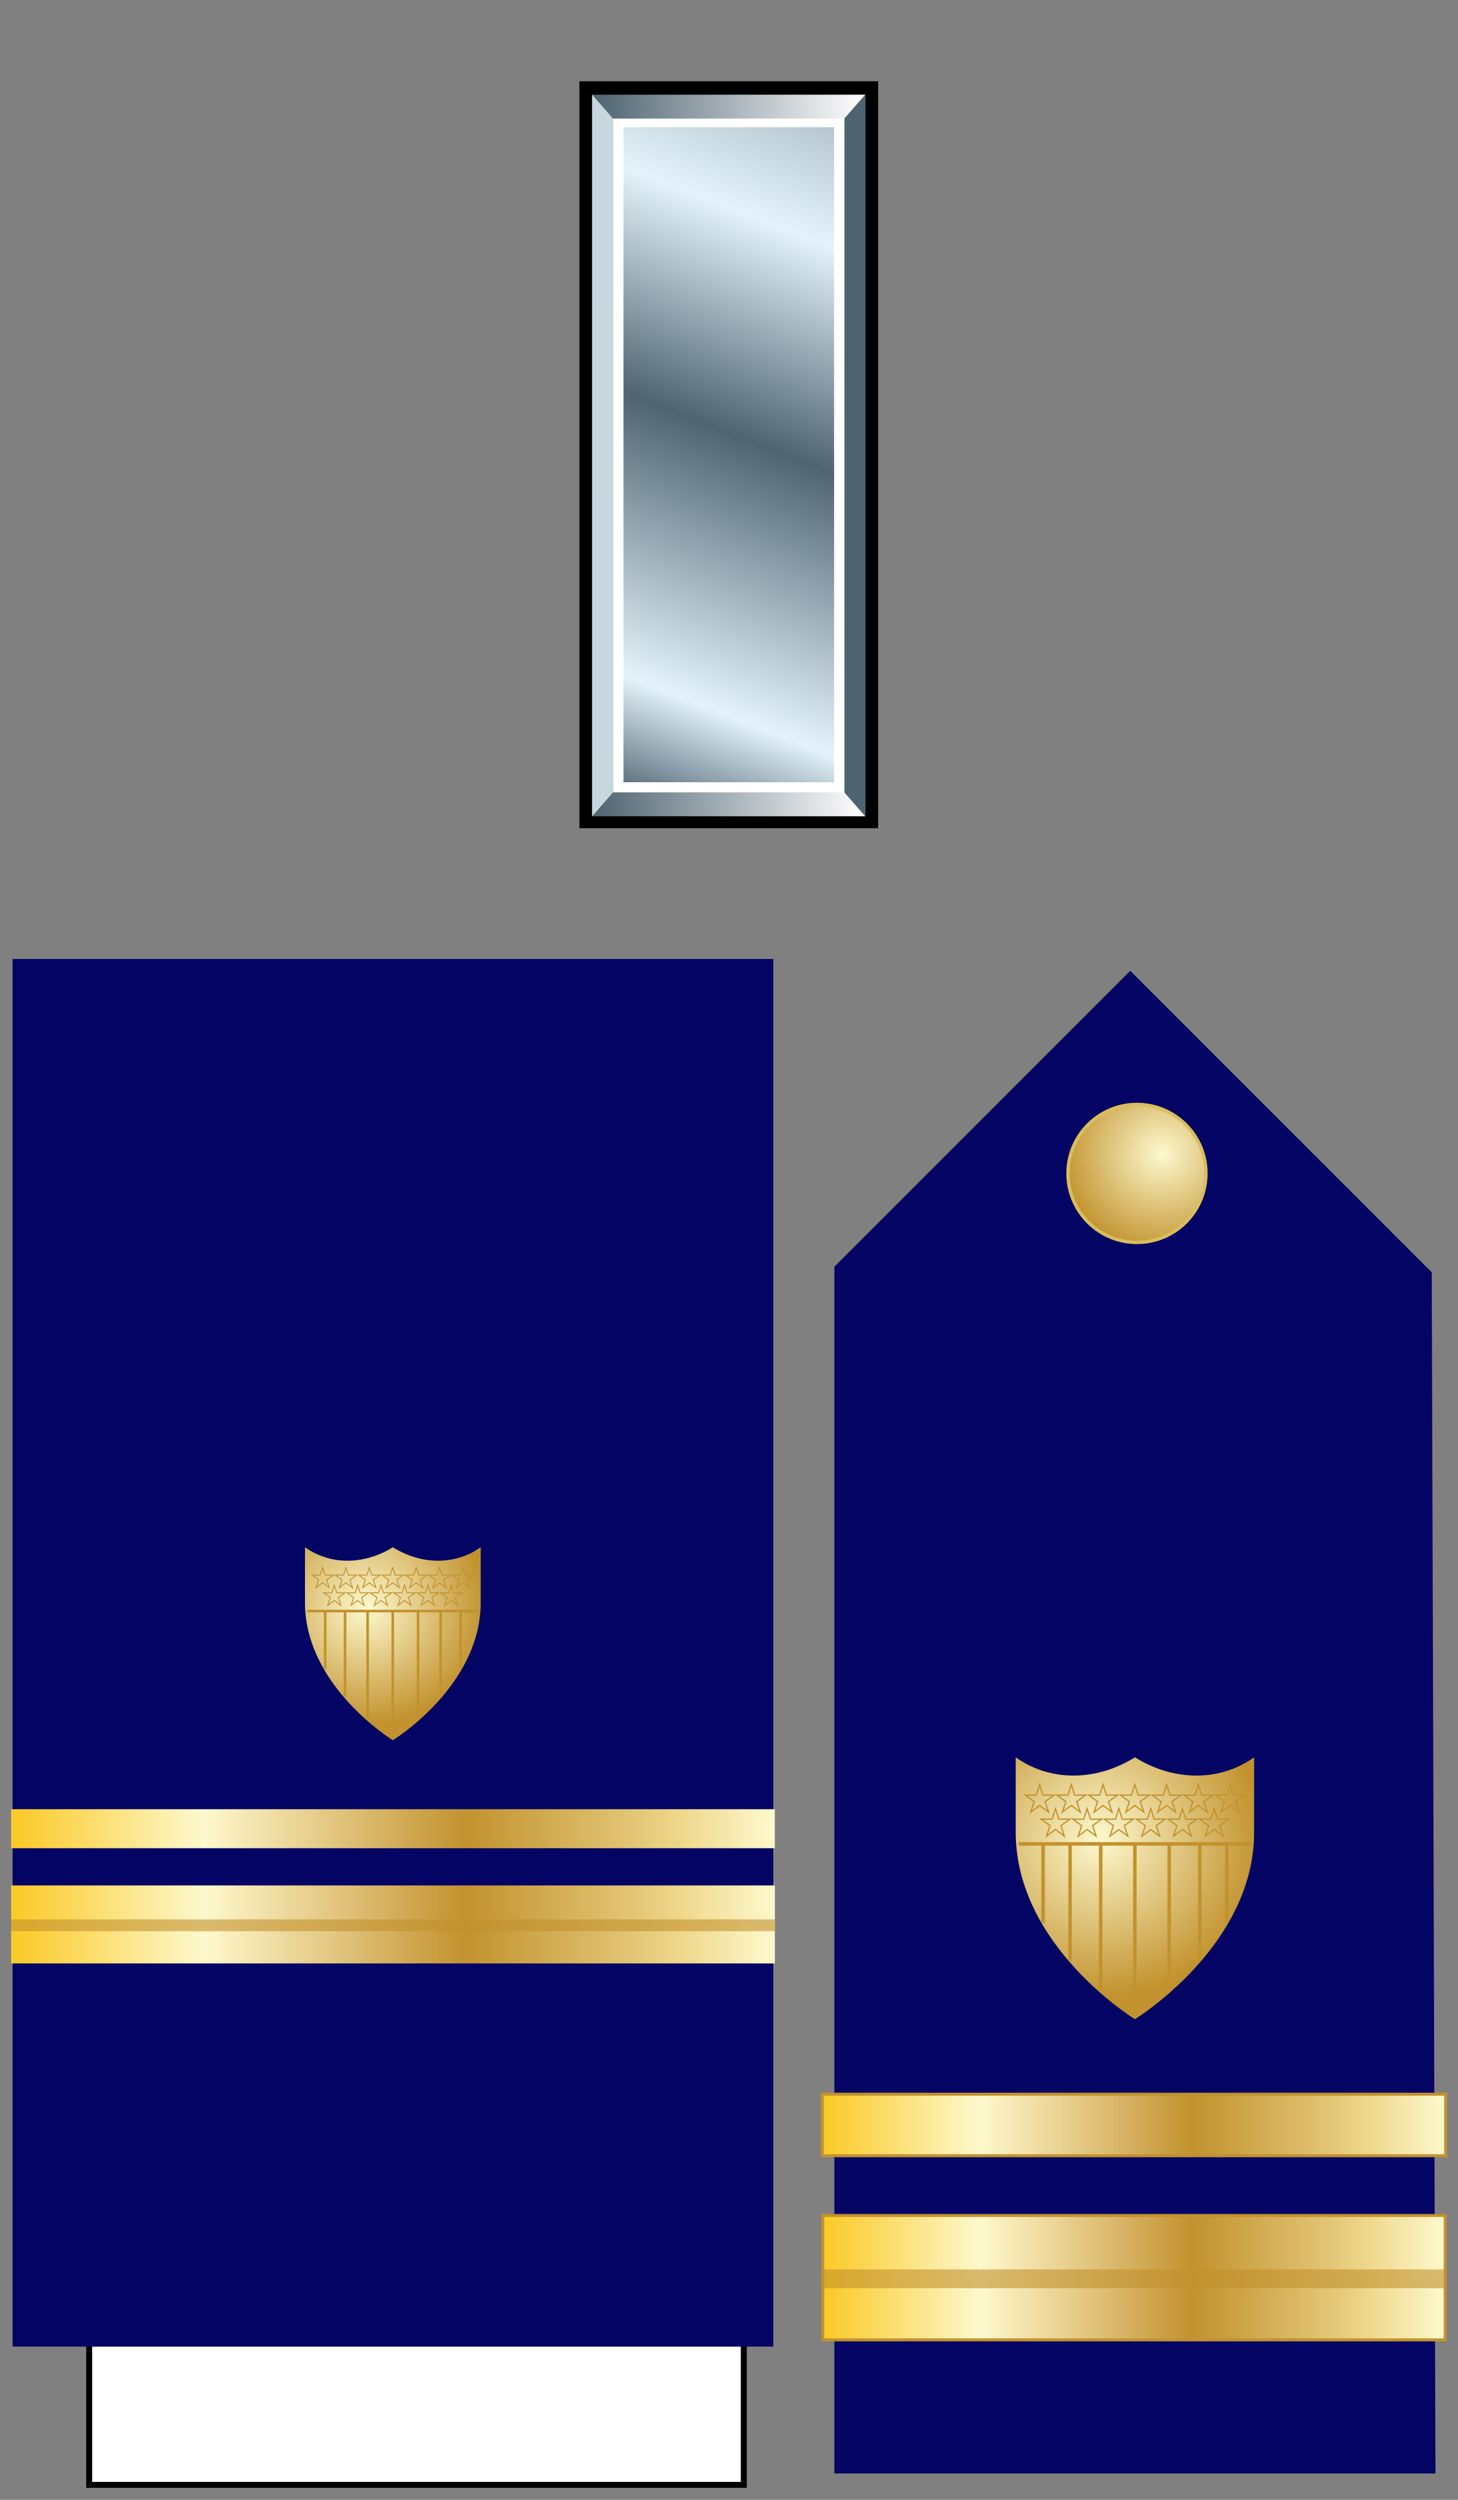 <?xml version="1.0" encoding="UTF-8" standalone="no"?>
<!-- Created with Inkscape (http://www.inkscape.org/) -->

<svg
   xmlns:a="http://ns.adobe.com/AdobeSVGViewerExtensions/3.0/"
   xmlns:dc="http://purl.org/dc/elements/1.1/"
   xmlns:cc="http://creativecommons.org/ns#"
   xmlns:rdf="http://www.w3.org/1999/02/22-rdf-syntax-ns#"
   xmlns:svg="http://www.w3.org/2000/svg"
   xmlns="http://www.w3.org/2000/svg"
   xmlns:xlink="http://www.w3.org/1999/xlink"
   version="1.1"
   width="245"
   height="420"
   id="svg2">
  <rect width="100%" height="100%" fill="#808080" stroke="none"/>
  <defs
     id="defs4">
    <linearGradient
       id="linearGradient14224-31">
      <stop
         id="stop14226-72"
         style="stop-color:#fdf9ce;stop-opacity:1"
         offset="0" />
      <stop
         id="stop14228-0"
         style="stop-color:#c2922e;stop-opacity:1"
         offset="1" />
    </linearGradient>
    <linearGradient
       x1="-123.095"
       y1="-29.64"
       x2="4.731"
       y2="-29.64"
       id="SVGID_1_"
       gradientUnits="userSpaceOnUse"
       gradientTransform="matrix(1,0,0,-1,123.345,132.32)">
      <stop
         id="stop4274"
         style="stop-color:#fbca29;stop-opacity:1"
         offset="0.006" />
      <stop
         id="stop4276"
         style="stop-color:#fdf9ce;stop-opacity:1"
         offset="0.253" />
      <stop
         id="stop4278"
         style="stop-color:#f7eab7;stop-opacity:1"
         offset="0.299" />
      <stop
         id="stop4280"
         style="stop-color:#e8d08f;stop-opacity:1"
         offset="0.39" />
      <stop
         id="stop4282"
         style="stop-color:#d1a954;stop-opacity:1"
         offset="0.516" />
      <stop
         id="stop4284"
         style="stop-color:#c2922e;stop-opacity:1"
         offset="0.595" />
      <stop
         id="stop4286"
         style="stop-color:#e2c575;stop-opacity:1"
         offset="0.814" />
      <stop
         id="stop4288"
         style="stop-color:#eed688;stop-opacity:1"
         offset="0.871" />
      <stop
         id="stop4290"
         style="stop-color:#fdf9ce;stop-opacity:1"
         offset="1" />
      <a:midPointStop
         offset="0.006"
         style="stop-color:#FBCA29" />
      <a:midPointStop
         offset="0.5"
         style="stop-color:#FBCA29" />
      <a:midPointStop
         offset="0.253"
         style="stop-color:#FDF9CE" />
      <a:midPointStop
         offset="0.5"
         style="stop-color:#FDF9CE" />
      <a:midPointStop
         offset="0.299"
         style="stop-color:#F7EAB7" />
      <a:midPointStop
         offset="0.5"
         style="stop-color:#F7EAB7" />
      <a:midPointStop
         offset="0.39"
         style="stop-color:#E8D08F" />
      <a:midPointStop
         offset="0.5"
         style="stop-color:#E8D08F" />
      <a:midPointStop
         offset="0.516"
         style="stop-color:#D1A954" />
      <a:midPointStop
         offset="0.5"
         style="stop-color:#D1A954" />
      <a:midPointStop
         offset="0.596"
         style="stop-color:#C2922E" />
      <a:midPointStop
         offset="0.5"
         style="stop-color:#C2922E" />
      <a:midPointStop
         offset="0.814"
         style="stop-color:#E2C575" />
      <a:midPointStop
         offset="0.5"
         style="stop-color:#E2C575" />
      <a:midPointStop
         offset="0.871"
         style="stop-color:#EED688" />
      <a:midPointStop
         offset="0.5"
         style="stop-color:#EED688" />
      <a:midPointStop
         offset="1"
         style="stop-color:#FDF9CE" />
    </linearGradient>
    <linearGradient
       x1="-123.345"
       y1="-35.376"
       x2="4.481"
       y2="-35.376"
       id="linearGradient3577"
       xlink:href="#SVGID_37_"
       gradientUnits="userSpaceOnUse"
       gradientTransform="matrix(1,0,0,-1,123.345,132.32)" />
    <linearGradient
       x1="-123.345"
       y1="-35.376"
       x2="4.481"
       y2="-35.376"
       id="linearGradient3579"
       xlink:href="#SVGID_37_"
       gradientUnits="userSpaceOnUse"
       gradientTransform="matrix(1.004,0,0,-0.5,125.696,289.556)" />
    <linearGradient
       id="linearGradient3167">
      <stop
         id="stop3169"
         style="stop-color:#4e6471;stop-opacity:1"
         offset="0" />
      <stop
         id="stop3171"
         style="stop-color:#ffffff;stop-opacity:1"
         offset="1" />
    </linearGradient>
    <linearGradient
       id="linearGradient3161">
      <stop
         id="stop3163"
         style="stop-color:#4e6471;stop-opacity:1"
         offset="0" />
      <stop
         id="stop3165"
         style="stop-color:#ffffff;stop-opacity:1"
         offset="1" />
    </linearGradient>
    <linearGradient
       id="linearGradient3149">
      <stop
         id="stop3151"
         style="stop-color:#4e6471;stop-opacity:1"
         offset="0" />
      <stop
         id="stop3153"
         style="stop-color:#e4f3fb;stop-opacity:1"
         offset="0.12" />
      <stop
         id="stop3155"
         style="stop-color:#4e6471;stop-opacity:1"
         offset="0.398" />
      <stop
         id="stop3157"
         style="stop-color:#e4f3fb;stop-opacity:1"
         offset="0.62" />
      <stop
         id="stop3159"
         style="stop-color:#4e6471;stop-opacity:1"
         offset="1" />
    </linearGradient>
    <linearGradient
       x1="22.5"
       y1="1028.583"
       x2="251.783"
       y2="436.698"
       id="linearGradient3951"
       xlink:href="#linearGradient3149"
       gradientUnits="userSpaceOnUse"
       gradientTransform="translate(3.54492e-5,-552.362)" />
    <linearGradient
       x1="8.5"
       y1="569.362"
       x2="191.5"
       y2="569.362"
       id="linearGradient3953"
       xlink:href="#linearGradient3161"
       gradientUnits="userSpaceOnUse"
       gradientTransform="translate(3.54492e-5,-552.362)" />
    <linearGradient
       x1="8.5"
       y1="1036.362"
       x2="191.5"
       y2="1036.362"
       id="linearGradient3955"
       xlink:href="#linearGradient3167"
       gradientUnits="userSpaceOnUse"
       gradientTransform="translate(3.54492e-5,-552.362)" />
    <linearGradient
       id="linearGradient14224-31-0">
      <stop
         id="stop14226-72-2"
         style="stop-color:#fdf9ce;stop-opacity:1"
         offset="0" />
      <stop
         id="stop14228-0-3"
         style="stop-color:#c2922e;stop-opacity:1"
         offset="1" />
    </linearGradient>
    <radialGradient
       cx="184.052"
       cy="205.958"
       r="23.751"
       fx="184.052"
       fy="205.958"
       id="radialGradient3492"
       xlink:href="#linearGradient14224-31-0"
       gradientUnits="userSpaceOnUse"
       gradientTransform="matrix(0.014,1.119,-1.154,0.014,418.433,120.486)" />
    <radialGradient
       cx="184.052"
       cy="205.958"
       r="23.751"
       fx="184.052"
       fy="205.958"
       id="radialGradient3541"
       xlink:href="#linearGradient14224-31-0"
       gradientUnits="userSpaceOnUse"
       gradientTransform="matrix(0.014,1.119,-1.154,0.014,418.433,120.486)" />
    <linearGradient
       x1="-123.095"
       y1="-29.64"
       x2="4.731"
       y2="-29.64"
       id="linearGradient3090"
       xlink:href="#SVGID_1_"
       gradientUnits="userSpaceOnUse"
       gradientTransform="matrix(0.82,0,0,-0.789,239.053,333.639)" />
    <radialGradient
       cx="31.496"
       cy="36.151"
       r="36.111"
       fx="31.496"
       fy="36.151"
       id="radialGradient3096"
       xlink:href="#linearGradient14224-31"
       gradientUnits="userSpaceOnUse"
       gradientTransform="matrix(-0.005,0.47,-0.477,-0.005,212.644,179.264)" />
    <linearGradient
       x1="-123.095"
       y1="-29.64"
       x2="4.731"
       y2="-29.64"
       id="linearGradient3871"
       xlink:href="#SVGID_1_"
       gradientUnits="userSpaceOnUse"
       gradientTransform="matrix(0.818,0,0,-1.595,238.975,335.394)" />
  </defs>
  <g
     transform="matrix(0.251,0,0,0.251,97.365,13.649)"
     id="g2344">
    <rect
       width="200"
       height="500"
       x="1.4420853e-12"
       y="-1.7382812e-05"
       id="rect3968"
       style="fill:#000000;fill-opacity:1;fill-rule:evenodd;stroke:none" />
    <rect
       width="148"
       height="445.442"
       x="26"
       y="27.279"
       id="rect3970"
       style="fill:url(#linearGradient3951);fill-opacity:1;fill-rule:evenodd;stroke:#ffffff;stroke-width:7;stroke-linecap:square;stroke-linejoin:miter;stroke-miterlimit:4;stroke-opacity:1;stroke-dasharray:none;stroke-dashoffset:0" />
    <path
       d="m 22.5,25 -14,-16 183,0 -14,16 -155,0 z"
       id="path9214"
       style="fill:url(#linearGradient3953);fill-opacity:1;fill-rule:evenodd;stroke:none" />
    <path
       d="M 8.5,492 22.5,476 177.5,476 l 14,16 -183,0 z"
       id="use13597"
       style="fill:url(#linearGradient3955);fill-opacity:1;fill-rule:evenodd;stroke:none" />
    <path
       d="m 191.5,492.013 -14,-16 0,-451 14,-16 0,483 z"
       id="use13601"
       style="fill:#4e6471;fill-opacity:1;fill-rule:evenodd;stroke:#4e6471;stroke-width:0.1;stroke-linecap:butt;stroke-linejoin:miter;stroke-miterlimit:4;stroke-opacity:1;stroke-dasharray:none" />
    <path
       d="m 8.5,9.013 14,16 0,451 -14,16 0,-483 z"
       id="use14485"
       style="fill:#c7d7e0;fill-opacity:1;fill-rule:evenodd;stroke:#c7d7e0;stroke-width:0.1;stroke-linecap:butt;stroke-linejoin:miter;stroke-miterlimit:4;stroke-opacity:1;stroke-dasharray:none" />
  </g>
  <g
     transform="matrix(-2.542,0,0,2.542,1002.336,-855.158)"
     id="g7063" />
  <g
     transform="matrix(-2.542,0,0,2.542,1315.556,-857.417)"
     id="g7063-0" />
  <g
     transform="matrix(0.199,0,0,0.199,121.216,304.166)"
     id="layer1-4" />
  <g
     transform="matrix(0.199,0,0,0.199,-76.399,315.595)"
     id="g2766-3" />
  <g
     transform="matrix(0.199,0,0,0.199,121.143,304.233)"
     id="layer2-6" />
  <g
     transform="matrix(-0.199,0,0,0.199,240.248,304.166)"
     id="g4542-5" />
  <g
     transform="matrix(-0.199,0,0,0.199,437.863,315.595)"
     id="g4544-4" />
  <g
     transform="matrix(-0.199,0,0,0.199,240.321,304.233)"
     id="g4546-2" />
  <g
     transform="matrix(0.199,0,0,0.199,306.401,138.287)"
     id="layer1-4-9" />
  <g
     transform="matrix(0.199,0,0,0.199,108.787,149.716)"
     id="g2766-3-4" />
  <g
     transform="matrix(0.199,0,0,0.199,306.328,138.354)"
     id="layer2-6-1" />
  <g
     transform="matrix(-0.199,0,0,0.199,425.434,138.287)"
     id="g4542-5-3" />
  <g
     transform="matrix(-0.199,0,0,0.199,623.049,149.716)"
     id="g4544-4-7" />
  <g
     transform="matrix(-0.199,0,0,0.199,425.507,138.354)"
     id="g4546-2-8" />
  <g
     transform="matrix(0.199,0,0,0.199,306.702,138.287)"
     id="layer1-4-1" />
  <g
     transform="matrix(0.199,0,0,0.199,109.087,149.716)"
     id="g2766-3-3" />
  <g
     transform="matrix(0.199,0,0,0.199,306.629,138.354)"
     id="layer2-6-7" />
  <g
     transform="matrix(-0.199,0,0,0.199,425.734,138.287)"
     id="g4542-5-8" />
  <g
     transform="matrix(-0.199,0,0,0.199,623.349,149.716)"
     id="g4544-4-8" />
  <g
     transform="matrix(-0.199,0,0,0.199,425.807,138.354)"
     id="g4546-2-3" />
  <g
     transform="matrix(0.139,0,0,0.139,81.311,208.14)"
     id="layer1-8" />
  <g
     transform="matrix(0.139,0,0,0.139,-57.142,216.148)"
     id="g2766" />
  <g
     transform="matrix(0.139,0,0,0.139,81.26,208.187)"
     id="layer2" />
  <g
     transform="matrix(-0.139,0,0,0.139,164.708,208.14)"
     id="g4542" />
  <g
     transform="matrix(-0.139,0,0,0.139,303.161,216.148)"
     id="g4544" />
  <g
     transform="matrix(-0.139,0,0,0.139,164.759,208.187)"
     id="g4546" />
  <g
     id="g3877">
    <path
       d="m 241.213,415.563 -101.004,0 0,-202.742 49.716,-49.716 50.663,50.663 0.625,201.795 z"
       id="path8069"
       style="fill:#040464;fill-opacity:1;fill-rule:evenodd;stroke:none" />
    <path
       d="m 191.257,185.557 c 6.398,0.112 11.5,5.396 11.388,11.794 -0.112,6.398 -5.396,11.5 -11.794,11.388 -6.398,-0.112 -11.5,-5.396 -11.388,-11.794 0.112,-6.387 5.374,-11.482 11.761,-11.389"
       id="path3128"
       style="fill:url(#radialGradient3096);fill-opacity:1;stroke:#dabe5b;stroke-width:0.559;stroke-linecap:round;stroke-linejoin:miter;stroke-miterlimit:4;stroke-opacity:1;stroke-dashoffset:0" />
    <g
       id="g3873">
      <rect
         width="104.586"
         height="20.904"
         x="138.26"
         y="372.224"
         id="rect8563"
         style="fill:url(#linearGradient3871);stroke:#c2922e;stroke-width:0.5;stroke-miterlimit:4;stroke-dasharray:none" />
      <polygon
         points="128.075,161.111 0.25,161.111 0.25,163.094 128.075,163.094 "
         transform="matrix(0.818,0,0,1.595,138.055,124.317)"
         id="polygon8565"
         style="opacity:0.6;fill:#c1912d" />
    </g>
    <rect
       width="104.755"
       height="10.336"
       x="138.175"
       y="351.85"
       id="rect9191"
       style="fill:url(#linearGradient3090);stroke:#c2922e;stroke-width:0.5;stroke-miterlimit:4;stroke-dasharray:none" />
    <g
       transform="translate(1.313,-20.289)"
       id="g4864">
      <path
         d="m 189.398,359.535 c 0,0 -20.032,-12.256 -20.032,-31.393 l -4.8e-4,-12.606 c 6.102,4.329 13.882,3.853 20.032,-10e-4 6.151,3.855 13.93,4.33 20.032,10e-4 l -4.9e-4,12.606 c 0,19.137 -20.032,31.393 -20.032,31.393 z"
         id="path2855-1-8"
         style="fill:url(#radialGradient3541);fill-opacity:1;fill-rule:evenodd;stroke:none" />
      <path
         d="m 173.383,320.108 0.565,1.786 1.873,-0.015 -1.524,1.09 0.593,1.777 -1.507,-1.113 -1.507,1.113 0.593,-1.777 -1.524,-1.09 1.873,0.015 0.565,-1.786 z m 5.324,-2.1e-4 0.565,1.786 1.873,-0.014 -1.524,1.09 0.593,1.777 -1.507,-1.113 -1.507,1.113 0.593,-1.777 -1.524,-1.09 1.873,0.014 0.565,-1.786 z m 5.333,0 0.565,1.786 1.873,-0.014 -1.524,1.09 0.593,1.777 -1.507,-1.113 -1.507,1.113 0.593,-1.777 -1.524,-1.09 1.873,0.014 0.565,-1.786 z m 5.341,0 0.565,1.786 1.873,-0.014 -1.524,1.09 0.593,1.777 -1.507,-1.113 -1.507,1.113 0.593,-1.777 -1.524,-1.09 1.873,0.014 0.565,-1.786 z m 5.343,2.1e-4 0.565,1.786 1.873,-0.015 -1.524,1.09 0.593,1.777 -1.507,-1.113 -1.507,1.113 0.593,-1.777 -1.524,-1.09 1.873,0.015 0.565,-1.786 z m 5.324,-2.1e-4 0.565,1.786 1.873,-0.014 -1.524,1.09 0.593,1.777 -1.507,-1.113 -1.507,1.113 0.593,-1.777 -1.524,-1.09 1.873,0.014 0.565,-1.786 z m 5.333,0 0.565,1.786 1.873,-0.014 -1.524,1.09 0.593,1.777 -1.507,-1.113 -1.507,1.113 0.593,-1.777 -1.524,-1.09 1.873,0.014 0.565,-1.786 z m -29.338,4.04 0.565,1.786 1.873,-0.015 -1.524,1.09 0.593,1.777 -1.507,-1.113 -1.507,1.113 0.593,-1.777 -1.524,-1.09 1.873,0.015 0.565,-1.786 z m 5.324,-2.2e-4 0.565,1.786 1.873,-0.014 -1.524,1.09 0.593,1.777 -1.507,-1.113 -1.507,1.113 0.593,-1.777 -1.524,-1.09 1.873,0.014 0.565,-1.786 z m 5.333,0 0.565,1.786 1.873,-0.014 -1.524,1.09 0.593,1.777 -1.507,-1.113 -1.507,1.113 0.593,-1.777 -1.524,-1.09 1.873,0.014 0.565,-1.786 z m 5.358,2.2e-4 0.565,1.786 1.873,-0.015 -1.524,1.09 0.593,1.777 -1.507,-1.113 -1.507,1.113 0.593,-1.777 -1.524,-1.09 1.873,0.015 0.565,-1.786 z m 5.324,-2.2e-4 0.565,1.786 1.873,-0.014 -1.524,1.09 0.593,1.777 -1.507,-1.113 -1.507,1.113 0.593,-1.777 -1.524,-1.09 1.873,0.014 0.565,-1.786 z m 5.333,0 0.565,1.786 1.873,-0.014 -1.524,1.09 0.593,1.777 -1.507,-1.113 -1.507,1.113 0.593,-1.777 -1.524,-1.09 1.873,0.014 0.565,-1.786 z"
         id="path3305"
         style="fill:none;stroke:#c2922e;stroke-width:0.212;stroke-miterlimit:4;stroke-opacity:1" />
      <path
         d="m 169.867,330.085 39.064,0 m -34.965,0.287 0,13.017 m 4.534,-13.032 0,19.35 m 5.145,-19.34 0,24.474 m 21.189,-24.47 0,13.017 m -4.534,-13.032 0,19.35 m -5.145,-19.339 0,24.474 m -5.771,-24.486 0,28.857"
         id="path3221"
         style="fill:none;stroke:#c2922e;stroke-width:0.59;stroke-linecap:butt;stroke-linejoin:miter;stroke-miterlimit:4;stroke-opacity:1;stroke-dasharray:none" />
    </g>
  </g>
  <g
     id="g3543">
    <rect
       width="110"
       height="27"
       x="14.988"
       y="390.487"
       id="rect4267"
       style="fill:#ffffff;stroke:#000000" />
    <rect
       width="127.825"
       height="233.139"
       x="2.118"
       y="161.118"
       id="rect4269"
       style="fill:#040464;fill-opacity:1" />
    <g
       transform="matrix(1.004,0,0,1,1.869,155.63)"
       id="g787">
      <linearGradient
         x1="-123.345"
         y1="-35.376"
         x2="4.481"
         y2="-35.376"
         id="SVGID_37_"
         gradientUnits="userSpaceOnUse"
         gradientTransform="matrix(1,0,0,-1,123.345,132.32)">
        <stop
           id="stop790"
           style="stop-color:#fbca29;stop-opacity:1"
           offset="0.006" />
        <stop
           id="stop792"
           style="stop-color:#fdf9ce;stop-opacity:1"
           offset="0.253" />
        <stop
           id="stop794"
           style="stop-color:#f7eab7;stop-opacity:1"
           offset="0.299" />
        <stop
           id="stop796"
           style="stop-color:#e8d08f;stop-opacity:1"
           offset="0.39" />
        <stop
           id="stop798"
           style="stop-color:#d1a954;stop-opacity:1"
           offset="0.516" />
        <stop
           id="stop800"
           style="stop-color:#c2922e;stop-opacity:1"
           offset="0.595" />
        <stop
           id="stop802"
           style="stop-color:#e2c575;stop-opacity:1"
           offset="0.814" />
        <stop
           id="stop804"
           style="stop-color:#eed688;stop-opacity:1"
           offset="0.871" />
        <stop
           id="stop806"
           style="stop-color:#fdf9ce;stop-opacity:1"
           offset="1" />
        <a:midPointStop
           style="stop-color:#FBCA29"
           offset="0.006" />
        <a:midPointStop
           style="stop-color:#FBCA29"
           offset="0.5" />
        <a:midPointStop
           style="stop-color:#FDF9CE"
           offset="0.253" />
        <a:midPointStop
           style="stop-color:#FDF9CE"
           offset="0.5" />
        <a:midPointStop
           style="stop-color:#F7EAB7"
           offset="0.299" />
        <a:midPointStop
           style="stop-color:#F7EAB7"
           offset="0.5" />
        <a:midPointStop
           style="stop-color:#E8D08F"
           offset="0.39" />
        <a:midPointStop
           style="stop-color:#E8D08F"
           offset="0.5" />
        <a:midPointStop
           style="stop-color:#D1A954"
           offset="0.516" />
        <a:midPointStop
           style="stop-color:#D1A954"
           offset="0.5" />
        <a:midPointStop
           style="stop-color:#C2922E"
           offset="0.596" />
        <a:midPointStop
           style="stop-color:#C2922E"
           offset="0.5" />
        <a:midPointStop
           style="stop-color:#E2C575"
           offset="0.814" />
        <a:midPointStop
           style="stop-color:#E2C575"
           offset="0.5" />
        <a:midPointStop
           style="stop-color:#EED688"
           offset="0.871" />
        <a:midPointStop
           style="stop-color:#EED688"
           offset="0.5" />
        <a:midPointStop
           style="stop-color:#FDF9CE"
           offset="1" />
      </linearGradient>
      <rect
         width="127.826"
         height="13.104"
         x="0"
         y="161.145"
         id="rect808"
         style="fill:url(#linearGradient3577)" />
      <polygon
         points="127.825,168.83 127.825,166.848 0,166.848 0,168.83 "
         id="polygon810"
         style="opacity:0.6;fill:#c1912d" />
    </g>
    <rect
       width="128.326"
       height="6.552"
       x="1.869"
       y="303.968"
       id="rect9259"
       style="fill:url(#linearGradient3579)" />
    <g
       transform="matrix(0.737,0,0,0.737,-73.574,27.404)"
       id="g4869">
      <path
         d="m 189.398,359.535 c 0,0 -20.032,-12.256 -20.032,-31.393 l -4.8e-4,-12.606 c 6.102,4.329 13.882,3.853 20.032,-10e-4 6.151,3.855 13.93,4.33 20.032,10e-4 l -4.9e-4,12.606 c 0,19.137 -20.032,31.393 -20.032,31.393 z"
         id="path4871"
         style="fill:url(#radialGradient3492);fill-opacity:1;fill-rule:evenodd;stroke:none" />
      <path
         d="m 173.383,320.108 0.565,1.786 1.873,-0.015 -1.524,1.09 0.593,1.777 -1.507,-1.113 -1.507,1.113 0.593,-1.777 -1.524,-1.09 1.873,0.015 0.565,-1.786 z m 5.324,-2.1e-4 0.565,1.786 1.873,-0.014 -1.524,1.09 0.593,1.777 -1.507,-1.113 -1.507,1.113 0.593,-1.777 -1.524,-1.09 1.873,0.014 0.565,-1.786 z m 5.333,0 0.565,1.786 1.873,-0.014 -1.524,1.09 0.593,1.777 -1.507,-1.113 -1.507,1.113 0.593,-1.777 -1.524,-1.09 1.873,0.014 0.565,-1.786 z m 5.341,0 0.565,1.786 1.873,-0.014 -1.524,1.09 0.593,1.777 -1.507,-1.113 -1.507,1.113 0.593,-1.777 -1.524,-1.09 1.873,0.014 0.565,-1.786 z m 5.343,2.1e-4 0.565,1.786 1.873,-0.015 -1.524,1.09 0.593,1.777 -1.507,-1.113 -1.507,1.113 0.593,-1.777 -1.524,-1.09 1.873,0.015 0.565,-1.786 z m 5.324,-2.1e-4 0.565,1.786 1.873,-0.014 -1.524,1.09 0.593,1.777 -1.507,-1.113 -1.507,1.113 0.593,-1.777 -1.524,-1.09 1.873,0.014 0.565,-1.786 z m 5.333,0 0.565,1.786 1.873,-0.014 -1.524,1.09 0.593,1.777 -1.507,-1.113 -1.507,1.113 0.593,-1.777 -1.524,-1.09 1.873,0.014 0.565,-1.786 z m -29.338,4.04 0.565,1.786 1.873,-0.015 -1.524,1.09 0.593,1.777 -1.507,-1.113 -1.507,1.113 0.593,-1.777 -1.524,-1.09 1.873,0.015 0.565,-1.786 z m 5.324,-2.2e-4 0.565,1.786 1.873,-0.014 -1.524,1.09 0.593,1.777 -1.507,-1.113 -1.507,1.113 0.593,-1.777 -1.524,-1.09 1.873,0.014 0.565,-1.786 z m 5.333,0 0.565,1.786 1.873,-0.014 -1.524,1.09 0.593,1.777 -1.507,-1.113 -1.507,1.113 0.593,-1.777 -1.524,-1.09 1.873,0.014 0.565,-1.786 z m 5.358,2.2e-4 0.565,1.786 1.873,-0.015 -1.524,1.09 0.593,1.777 -1.507,-1.113 -1.507,1.113 0.593,-1.777 -1.524,-1.09 1.873,0.015 0.565,-1.786 z m 5.324,-2.2e-4 0.565,1.786 1.873,-0.014 -1.524,1.09 0.593,1.777 -1.507,-1.113 -1.507,1.113 0.593,-1.777 -1.524,-1.09 1.873,0.014 0.565,-1.786 z m 5.333,0 0.565,1.786 1.873,-0.014 -1.524,1.09 0.593,1.777 -1.507,-1.113 -1.507,1.113 0.593,-1.777 -1.524,-1.09 1.873,0.014 0.565,-1.786 z"
         id="path4873"
         style="fill:none;stroke:#c2922e;stroke-width:0.212;stroke-miterlimit:4;stroke-opacity:1" />
      <path
         d="m 169.867,330.085 39.064,0 m -34.965,0.287 0,13.017 m 4.534,-13.032 0,19.35 m 5.145,-19.34 0,24.474 m 21.189,-24.47 0,13.017 m -4.534,-13.032 0,19.35 m -5.145,-19.339 0,24.474 m -5.771,-24.486 0,28.857"
         id="path4875"
         style="fill:none;stroke:#c2922e;stroke-width:0.59;stroke-linecap:butt;stroke-linejoin:miter;stroke-miterlimit:4;stroke-opacity:1;stroke-dasharray:none" />
    </g>
  </g>
</svg>
